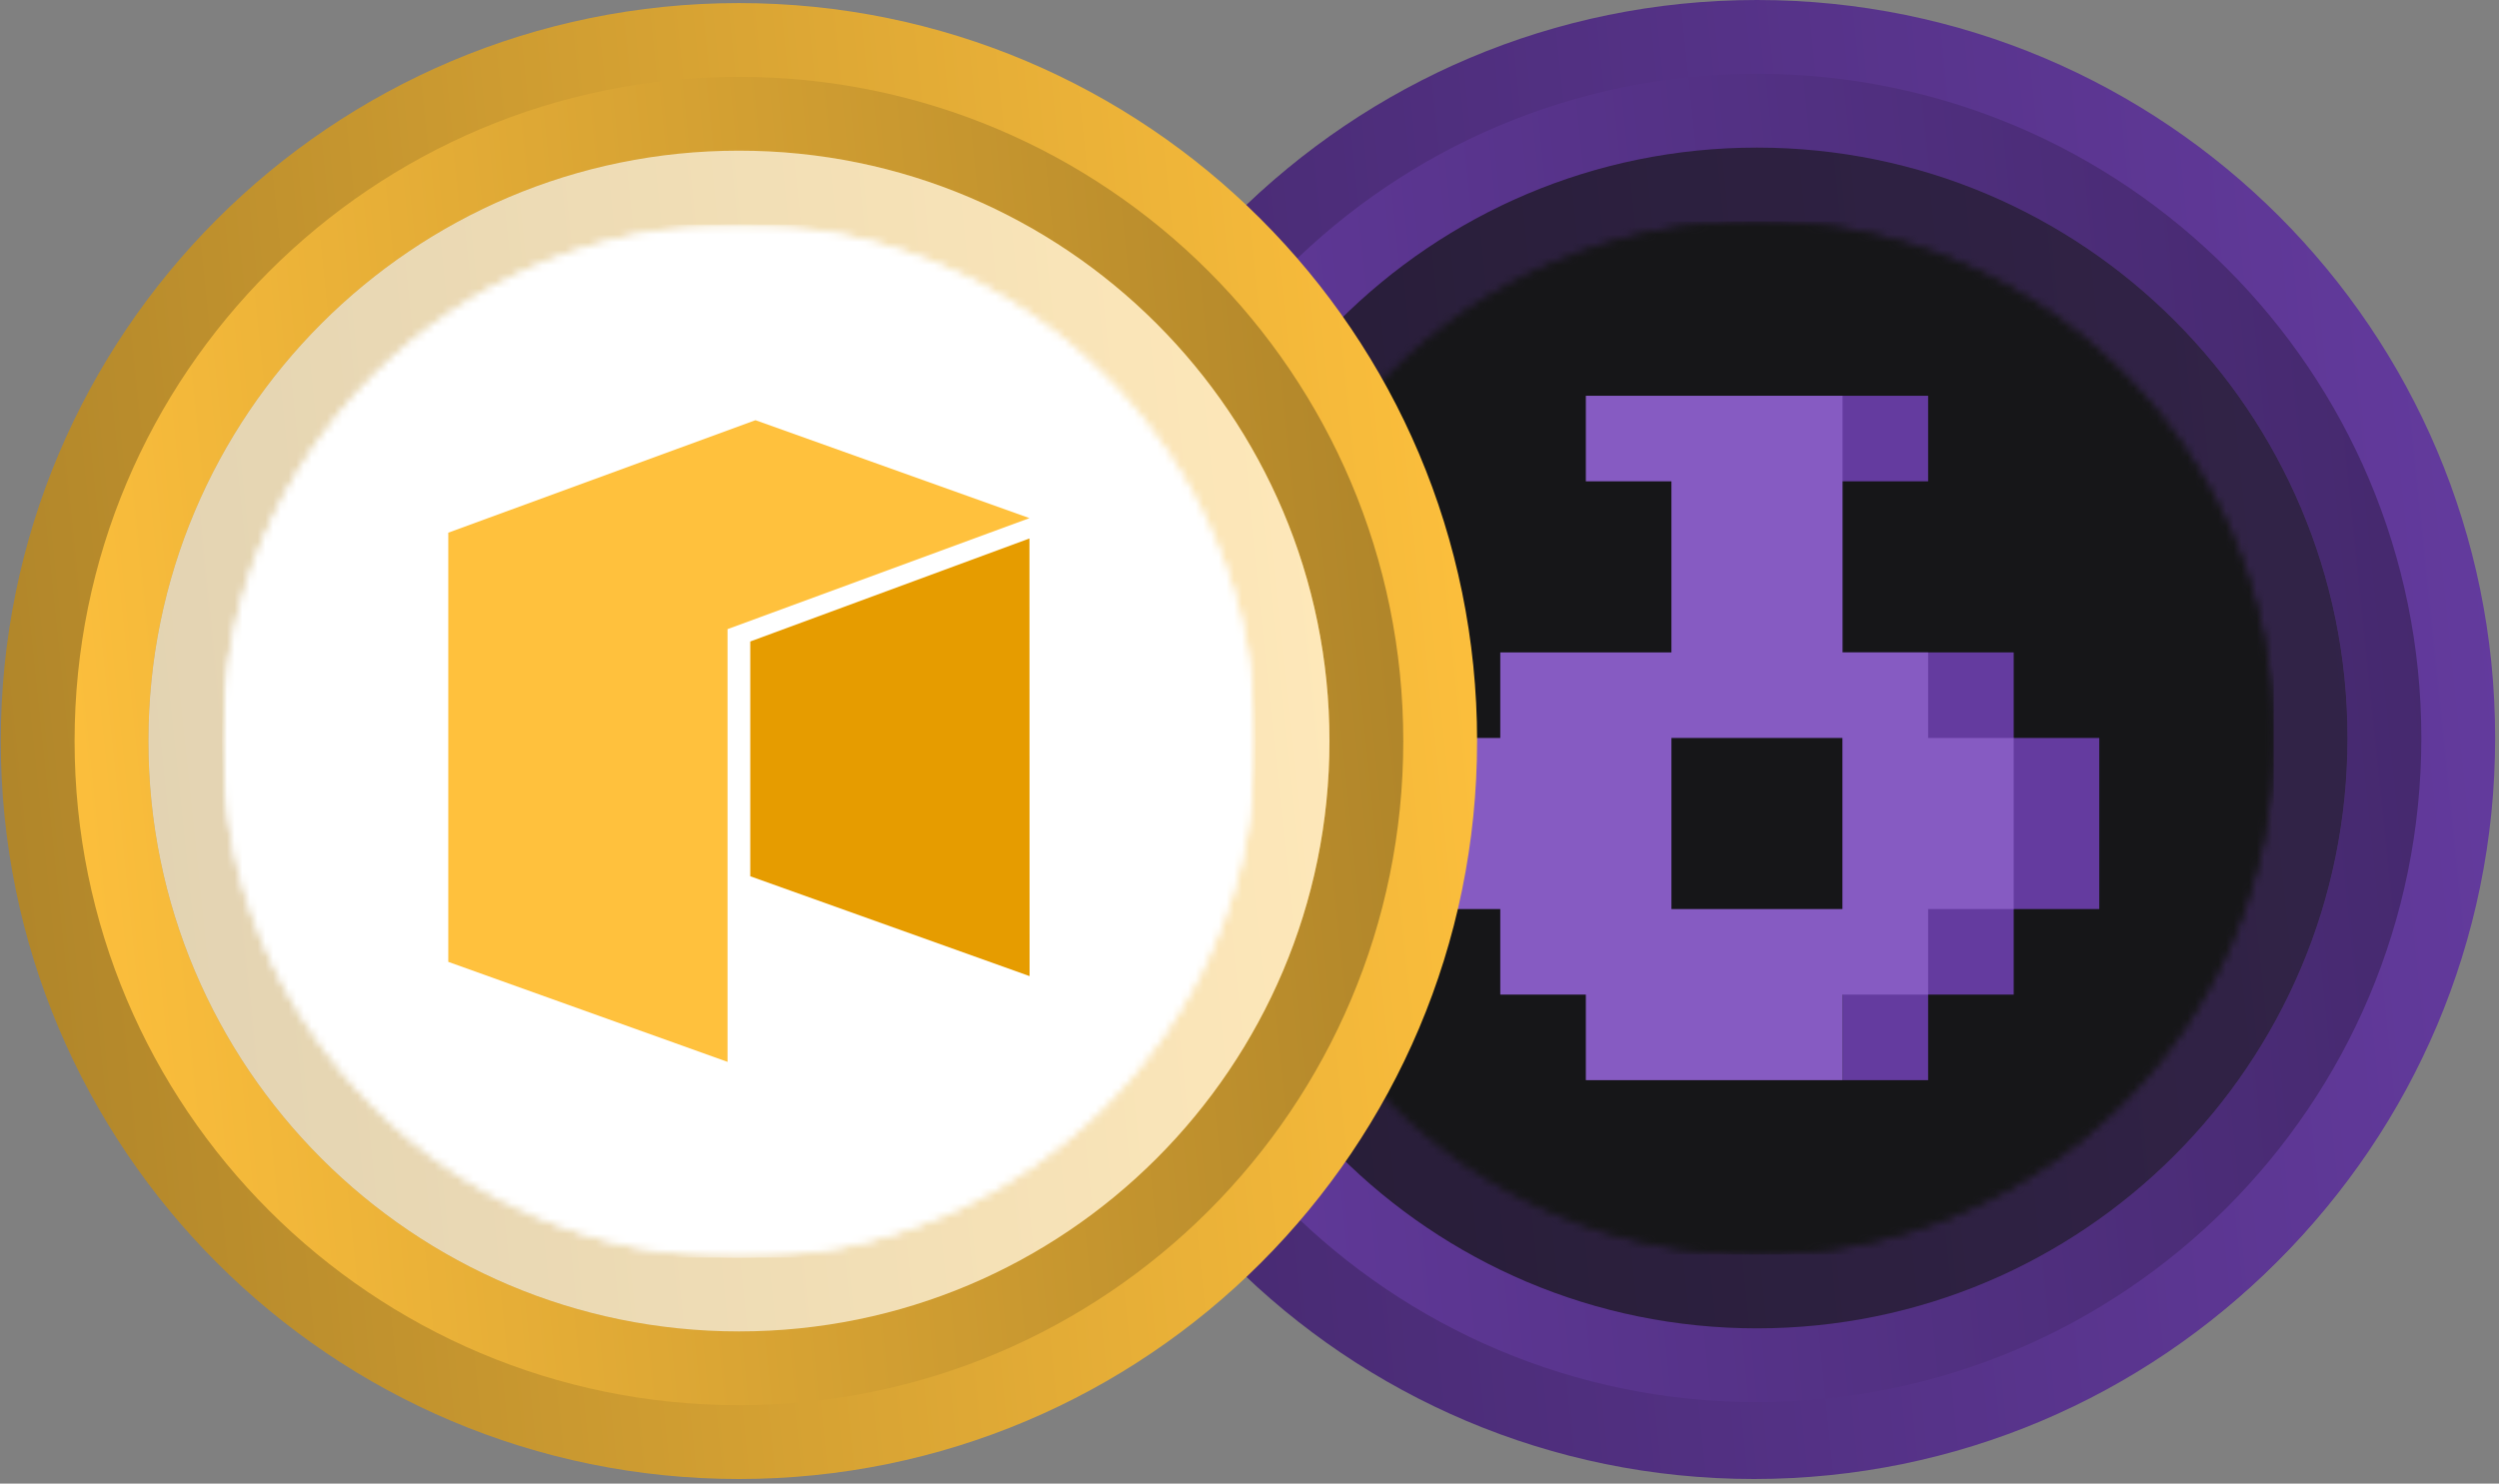 <svg width="325" height="193" viewBox="0 0 325 193" fill="none" xmlns="http://www.w3.org/2000/svg">
<rect x="0" y="0" width="325" height="193" fill="#808080" stroke="none"/>
<g clip-path="url(#clip0_44_14)">
<path d="M324.099 96.4C324.099 43.38 281.119 0.4 228.098 0.4C175.079 0.4 132.099 43.38 132.099 96.4C132.099 149.417 175.079 192.4 228.098 192.4C281.119 192.4 324.099 149.417 324.099 96.4Z" fill="url(#paint0_linear_44_14)"/>
<path d="M141.699 96.4C141.699 144.118 180.383 182.8 228.101 182.8C275.819 182.8 314.5 144.118 314.5 96.4C314.499 48.681 275.819 10 228.101 10C180.383 10 141.699 48.681 141.699 96.4Z" fill="url(#paint1_linear_44_14)"/>
<path d="M304.899 96.4C304.899 53.983 270.515 19.6 228.098 19.6C185.683 19.6 151.299 53.983 151.299 96.4C151.299 138.813 185.683 173.2 228.098 173.2C270.515 173.2 304.899 138.813 304.899 96.4Z" fill="url(#paint2_linear_44_14)"/>
<path d="M304.899 96.4C304.899 53.983 270.515 19.6 228.098 19.6C185.683 19.6 151.299 53.983 151.299 96.4C151.299 138.813 185.683 173.2 228.098 173.2C270.515 173.2 304.899 138.813 304.899 96.4Z" fill="white" fill-opacity="0.64"/>
<path d="M324.5 96C324.5 42.98 281.52 0 228.498 0C175.48 0 132.5 42.98 132.5 96C132.5 149.017 175.48 192 228.498 192C281.52 192 324.5 149.017 324.5 96Z" fill="url(#paint3_linear_44_14)"/>
<path d="M142.101 96C142.101 143.719 180.784 182.4 228.502 182.4C276.22 182.4 314.901 143.719 314.901 96C314.901 48.282 276.22 9.6 228.502 9.6C180.784 9.6 142.101 48.282 142.101 96V96Z" fill="url(#paint4_linear_44_14)"/>
<path d="M305.3 96C305.3 53.584 270.916 19.2 228.499 19.2C186.084 19.2 151.7 53.584 151.7 96C151.7 138.413 186.084 172.8 228.499 172.8C270.916 172.8 305.3 138.413 305.3 96Z" fill="url(#paint5_linear_44_14)"/>
<path d="M305.3 96C305.3 53.584 270.916 19.2 228.499 19.2C186.084 19.2 151.7 53.584 151.7 96C151.7 138.413 186.084 172.8 228.499 172.8C270.916 172.8 305.3 138.413 305.3 96Z" fill="#161618" fill-opacity="0.64"/>
<mask id="mask0_44_14" style="mask-type:alpha" maskUnits="userSpaceOnUse" x="161" y="28" width="135" height="136">
<path d="M295.7 96C295.7 58.888 265.612 28.8 228.499 28.8C191.388 28.8 161.3 58.888 161.3 96C161.3 133.112 191.388 163.2 228.499 163.2C265.612 163.2 295.7 133.112 295.7 96Z" fill="url(#paint6_linear_44_14)"/>
<path d="M295.7 96C295.7 58.888 265.612 28.8 228.499 28.8C191.388 28.8 161.3 58.888 161.3 96C161.3 133.112 191.388 163.2 228.499 163.2C265.612 163.2 295.7 133.112 295.7 96Z" fill="white"/>
</mask>
<g mask="url(#mask0_44_14)">
<rect width="134.4" height="134.4" transform="translate(161.3 28.8)" fill="#161618"/>
<path d="M250.757 51.485H228.5V62.614H250.757V51.485Z" fill="#643B9F"/>
<path d="M261.886 96V84.871H239.629V140.514H250.757V129.386H261.886V118.257H273.015V96H261.886Z" fill="#643B9F"/>
<path fill-rule="evenodd" clip-rule="evenodd" d="M206.243 51.485H239.629V84.871H250.757V96H261.886V118.257H250.757V129.386H239.629V140.514H206.243V129.386H195.114V118.257H183.985V96H195.114V84.871H217.371V62.614H206.243V51.485ZM217.371 118.257H239.629V96H217.371V118.257Z" fill="#865BC2"/>
</g>
<path d="M192.1 96.4C192.1 43.38 149.12 0.4 96.099 0.4C43.08 0.4 0.1 43.38 0.1 96.4C0.1 149.417 43.08 192.4 96.099 192.4C149.12 192.4 192.1 149.417 192.1 96.4Z" fill="url(#paint7_linear_44_14)"/>
<path d="M9.7 96.4C9.7 144.118 48.384 182.8 96.102 182.8C143.82 182.8 182.5 144.118 182.5 96.4C182.5 48.681 143.82 10 96.102 10C48.384 10 9.7 48.681 9.7 96.4Z" fill="url(#paint8_linear_44_14)"/>
<path d="M172.9 96.4C172.9 53.984 138.516 19.6 96.099 19.6C53.684 19.6 19.3 53.984 19.3 96.4C19.3 138.814 53.684 173.2 96.099 173.2C138.516 173.2 172.9 138.814 172.9 96.4Z" fill="url(#paint9_linear_44_14)"/>
<path d="M172.9 96.4C172.9 53.984 138.516 19.6 96.099 19.6C53.684 19.6 19.3 53.984 19.3 96.4C19.3 138.814 53.684 173.2 96.099 173.2C138.516 173.2 172.9 138.814 172.9 96.4Z" fill="white" fill-opacity="0.64"/>
<mask id="mask1_44_14" style="mask-type:alpha" maskUnits="userSpaceOnUse" x="28" y="29" width="136" height="135">
<path d="M163.3 96.4C163.3 59.288 133.212 29.2 96.099 29.2C58.988 29.2 28.9 59.288 28.9 96.4C28.9 133.512 58.988 163.6 96.099 163.6C133.212 163.6 163.3 133.512 163.3 96.4Z" fill="url(#paint10_linear_44_14)"/>
<path d="M163.3 96.4C163.3 59.288 133.212 29.2 96.099 29.2C58.988 29.2 28.9 59.288 28.9 96.4C28.9 133.512 58.988 163.6 96.099 163.6C133.212 163.6 163.3 133.512 163.3 96.4Z" fill="white"/>
</mask>
<g mask="url(#mask1_44_14)">
<mask id="mask2_44_14" style="mask-type:luminance" maskUnits="userSpaceOnUse" x="28" y="29" width="136" height="135">
<path d="M163.3 29.2H28.9V163.6H163.3V29.2Z" fill="white"/>
</mask>
<g mask="url(#mask2_44_14)">
<path d="M163.3 29.2H28.9V163.6H163.3V29.2Z" fill="white"/>
<path d="M96.1 163.6C133.214 163.6 163.3 133.514 163.3 96.4C163.3 59.287 133.214 29.2 96.1 29.2C58.987 29.2 28.9 59.287 28.9 96.4C28.9 133.514 58.987 163.6 96.1 163.6Z" fill="white"/>
<path fill-rule="evenodd" clip-rule="evenodd" d="M98.249 54.663L58.3 69.295V125.127L94.618 138.138V81.843L133.885 67.402L98.249 54.663Z" fill="#FFC13D"/>
<path fill-rule="evenodd" clip-rule="evenodd" d="M97.573 83.449V113.991L133.9 126.98L133.884 70.048L97.573 83.449Z" fill="#E69C00"/>
</g>
</g>
</g>
<defs>
<linearGradient id="paint0_linear_44_14" x1="324.099" y1="0.399" x2="114.446" y2="22.136" gradientUnits="userSpaceOnUse">
<stop stop-color="#643B9F"/>
<stop offset="1" stop-color="#44286C"/>
</linearGradient>
<linearGradient id="paint1_linear_44_14" x1="141.7" y1="182.801" x2="330.387" y2="163.238" gradientUnits="userSpaceOnUse">
<stop stop-color="#643B9F"/>
<stop offset="1" stop-color="#44286C"/>
</linearGradient>
<linearGradient id="paint2_linear_44_14" x1="304.899" y1="19.599" x2="137.177" y2="36.988" gradientUnits="userSpaceOnUse">
<stop stop-color="#643B9F"/>
<stop offset="1" stop-color="#44286C"/>
</linearGradient>
<linearGradient id="paint3_linear_44_14" x1="324.5" y1="-0.001" x2="114.847" y2="21.736" gradientUnits="userSpaceOnUse">
<stop stop-color="#643B9F"/>
<stop offset="1" stop-color="#44286C"/>
</linearGradient>
<linearGradient id="paint4_linear_44_14" x1="142.101" y1="182.401" x2="330.788" y2="162.838" gradientUnits="userSpaceOnUse">
<stop stop-color="#643B9F"/>
<stop offset="1" stop-color="#44286C"/>
</linearGradient>
<linearGradient id="paint5_linear_44_14" x1="305.3" y1="19.199" x2="137.578" y2="36.589" gradientUnits="userSpaceOnUse">
<stop stop-color="#643B9F"/>
<stop offset="1" stop-color="#44286C"/>
</linearGradient>
<linearGradient id="paint6_linear_44_14" x1="169.206" y1="43.624" x2="284.829" y2="147.388" gradientUnits="userSpaceOnUse">
<stop stop-color="#00E599"/>
<stop offset="1" stop-color="#00AF92"/>
</linearGradient>
<linearGradient id="paint7_linear_44_14" x1="192.1" y1="0.399" x2="-17.553" y2="22.136" gradientUnits="userSpaceOnUse">
<stop stop-color="#FFC13D"/>
<stop offset="1" stop-color="#AD8329"/>
</linearGradient>
<linearGradient id="paint8_linear_44_14" x1="9.701" y1="182.801" x2="198.388" y2="163.238" gradientUnits="userSpaceOnUse">
<stop stop-color="#FFC13D"/>
<stop offset="1" stop-color="#AD8329"/>
</linearGradient>
<linearGradient id="paint9_linear_44_14" x1="172.9" y1="19.599" x2="5.178" y2="36.989" gradientUnits="userSpaceOnUse">
<stop stop-color="#FFC13D"/>
<stop offset="1" stop-color="#AD8329"/>
</linearGradient>
<linearGradient id="paint10_linear_44_14" x1="36.806" y1="44.024" x2="152.43" y2="147.788" gradientUnits="userSpaceOnUse">
<stop stop-color="#00E599"/>
<stop offset="1" stop-color="#00AF92"/>
</linearGradient>
<clipPath id="clip0_44_14">
<rect width="325" height="193" fill="white"/>
</clipPath>
</defs>
</svg>
